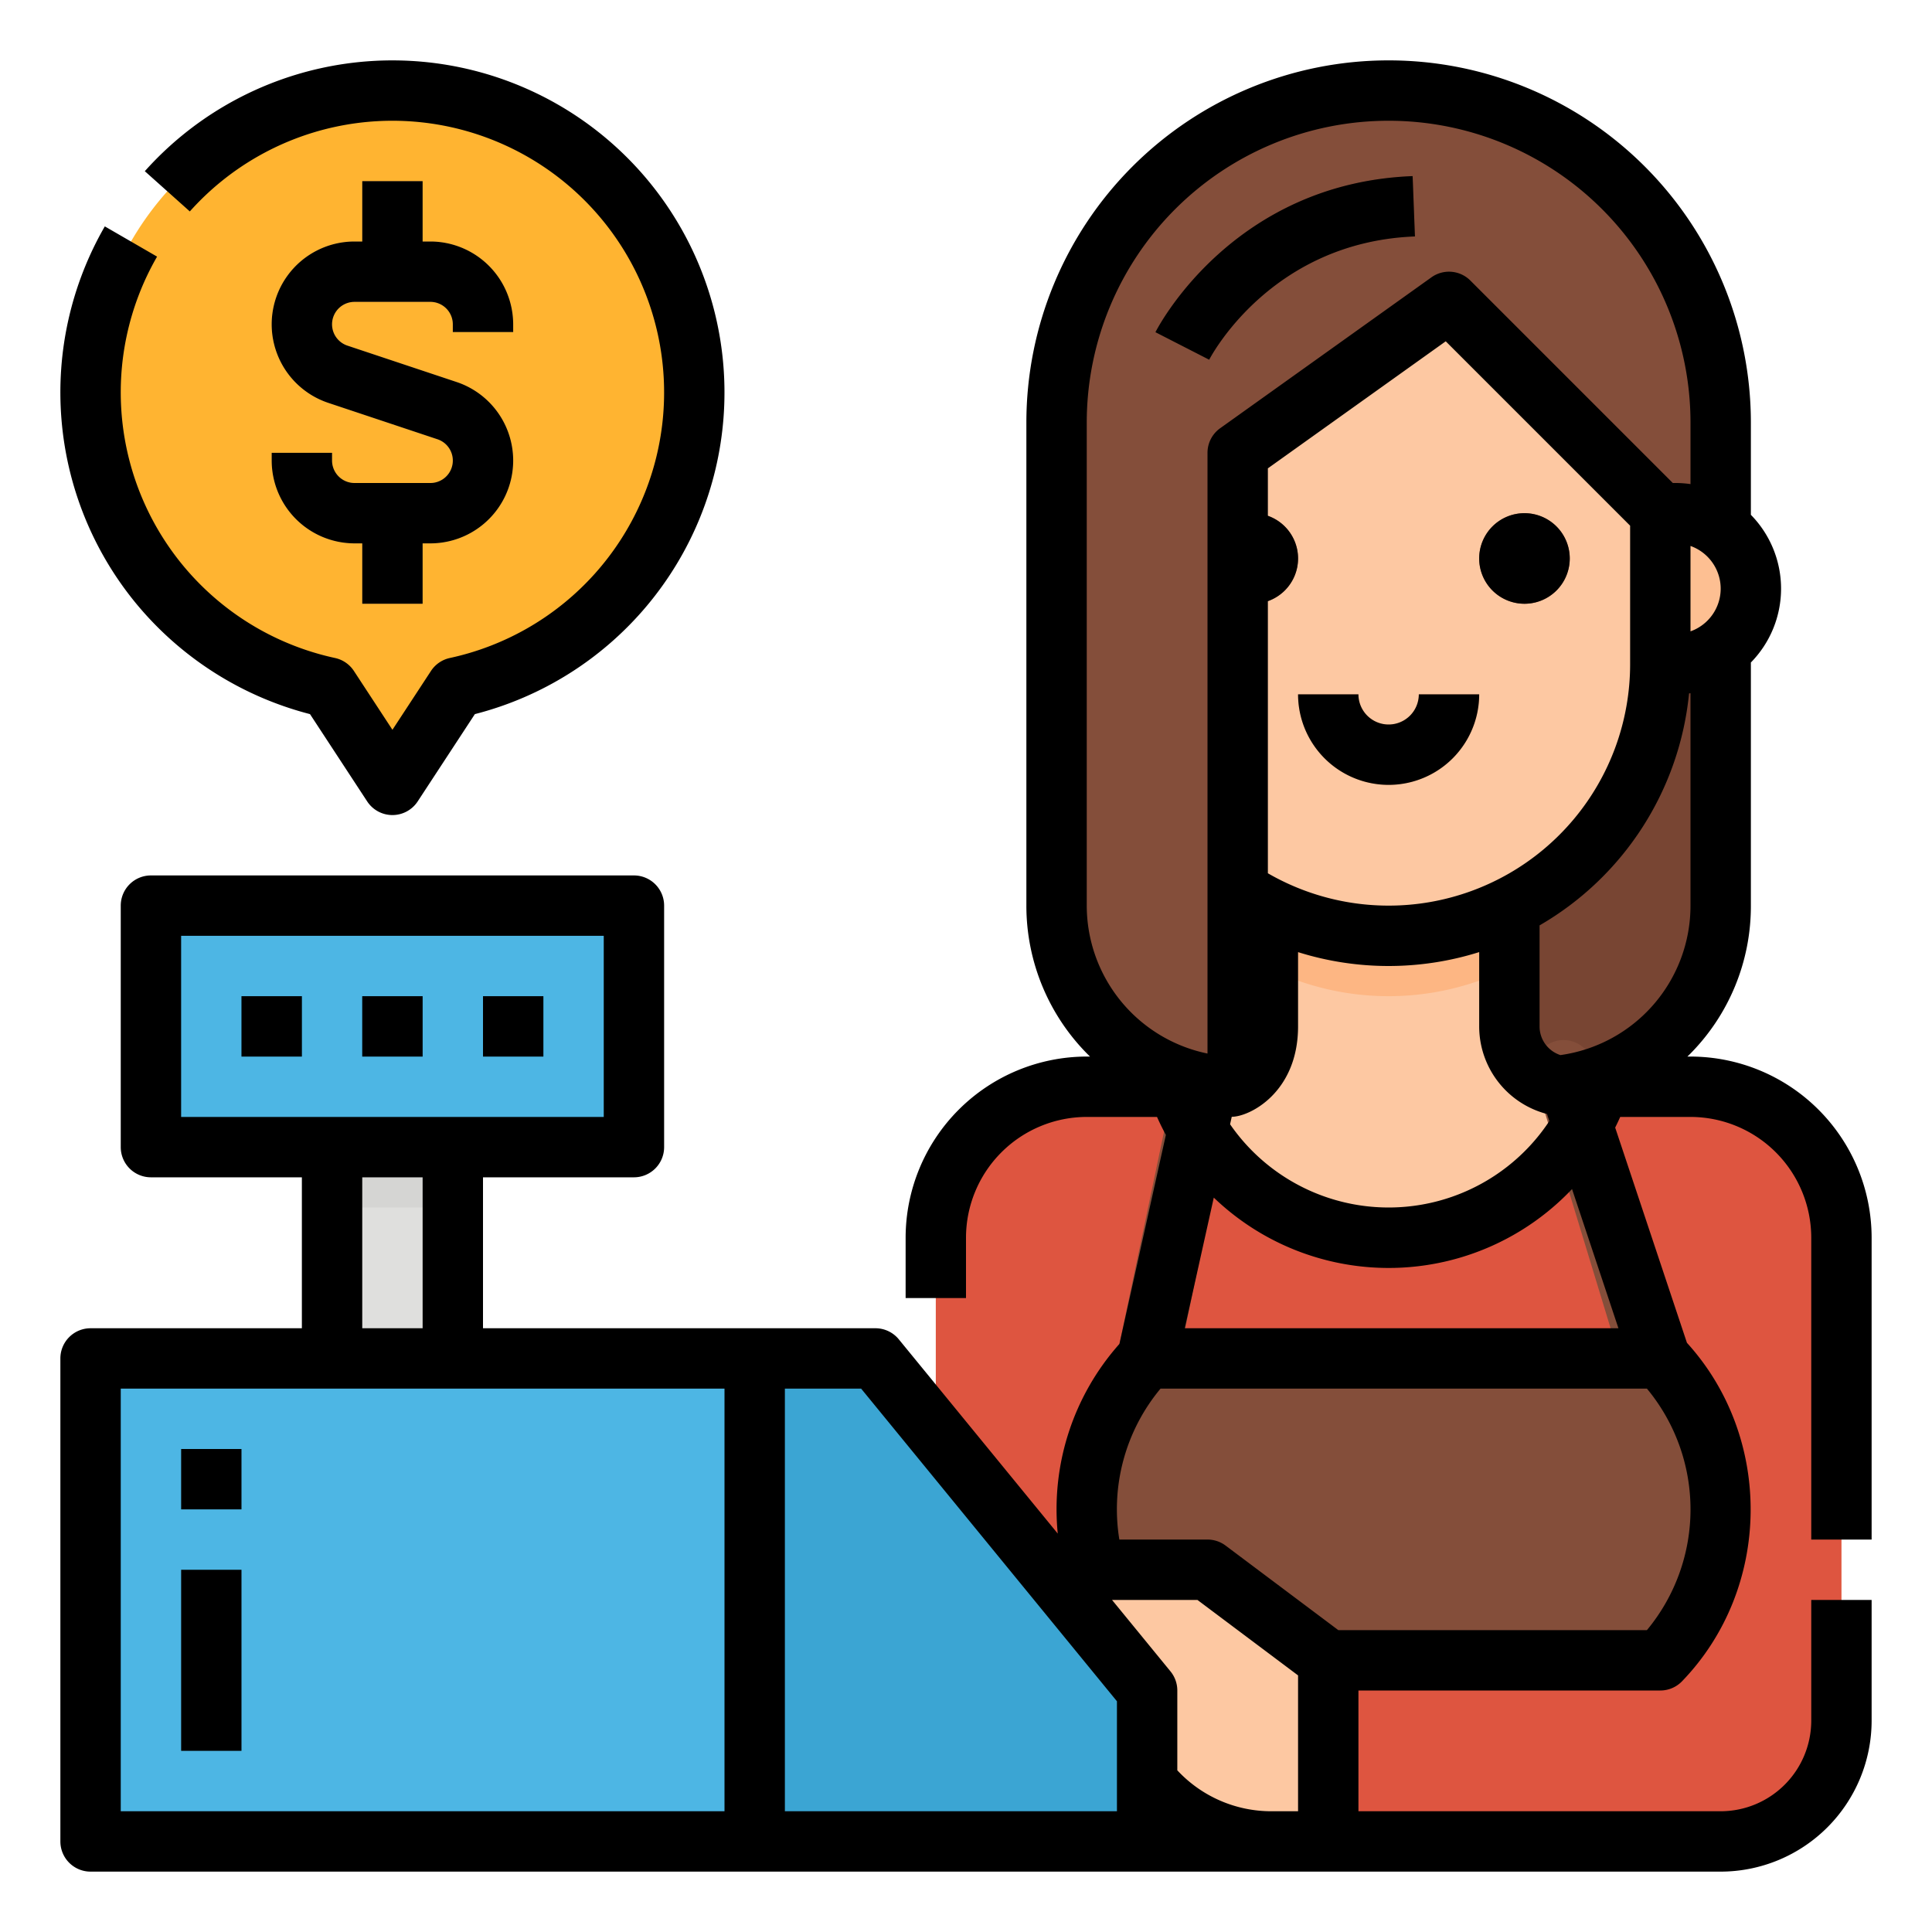 <svg height="512" viewBox="0 0 512 512" width="512" xmlns="http://www.w3.org/2000/svg"><g id="Filled_outline" data-name="Filled outline"><path d="m312 288h96a48 48 0 0 0 48-48v-104h-144z" fill="#784533"/><path d="m488 328v128a32 32 0 0 1 -32 32h-208v-160a40 40 0 0 1 40-40h32a16 16 0 0 0 16-16v-56h64v56a16 16 0 0 0 16 16h32a40 40 0 0 1 40 40z" fill="#fdc8a2"/><path d="m400 208v48.51a72.1 72.1 0 0 1 -64 0v-48.51z" fill="#fdb683"/><path d="m424 288h24a40 40 0 0 1 40 40v128a32 32 0 0 1 -32 32h-208v-160a40 40 0 0 1 40-40h24l1.144 2.861a59.082 59.082 0 0 0 54.856 37.139 59.082 59.082 0 0 0 54.856-37.139z" fill="#de5540"/><path d="m444 136h-4v40h4a20 20 0 0 0 20-20 20 20 0 0 0 -20-20z" fill="#fdbf92"/><path d="m328 80h80a32 32 0 0 1 32 32v64a72 72 0 0 1 -72 72 72 72 0 0 1 -72-72v-64a32 32 0 0 1 32-32z" fill="#fdc8a2"/><path d="m332 136a12 12 0 1 0 12 12 12.013 12.013 0 0 0 -12-12z" fill="#844e3a"/><path d="m404 136a12 12 0 1 0 12 12 12.013 12.013 0 0 0 -12-12z" fill="#844e3a"/><path d="m368 192a8.009 8.009 0 0 1 -8-8h-16a24 24 0 0 0 48 0h-16a8.009 8.009 0 0 1 -8 8z" fill="#fcb079"/><path d="m328 120 56-40 56 56h16v-24a88 88 0 0 0 -88-88 88 88 0 0 0 -88 88v128a48 48 0 0 0 48 48z" fill="#844e3a"/><path d="m374.359 46.672c-47.477 1.827-67.332 39.749-68.154 41.363l14.242 7.291c.662-1.273 16.643-31.208 54.527-32.665z" fill="#784533"/><path d="m451.3 377.049-29.3-95.799a8 8 0 0 0 -10.176-5.209 8 8 0 0 0 -5.1 9.96l22.538 74h-116.806l15.044-72.751a8 8 0 0 0 -6.057-9.479h-.015a8 8 0 0 0 -9.58 6.111l-20.015 95.288a58.047 58.047 0 0 0 12.167 60.83v48h136v-48c16.438-17.022 20.2-42.189 11.3-62.951z" fill="#844e3a"/><path d="m184 104a80 80 0 1 0 -96.9 78.2l16.9 25.8 16.9-25.8a80.018 80.018 0 0 0 63.1-78.2z" fill="#ffb431"/><path d="m136 88v-2.053a21.973 21.973 0 0 0 -21.947-21.947h-2.053v-16h-16v16h-2.053a21.947 21.947 0 0 0 -6.94 42.768l28.927 9.643a5.947 5.947 0 0 1 -1.881 11.589h-20.106a5.954 5.954 0 0 1 -5.947-5.947v-2.053h-16v2.053a21.973 21.973 0 0 0 21.947 21.947h2.053v16h16v-16h2.053a21.947 21.947 0 0 0 6.94-42.768l-28.927-9.643a5.947 5.947 0 0 1 1.881-11.589h20.106a5.954 5.954 0 0 1 5.947 5.947v2.053z" fill="#ffc261"/><path d="m352 440v48h104a32 32 0 0 0 32-32v-16z" fill="#de5540"/><path d="m352 440-32-24h-56v40h32a42.246 42.246 0 0 0 40.985 32h15.015z" fill="#fdc8a2"/><path d="m304 488h-280v-128h176 32l72 88z" fill="#3ba5d3"/><path d="m24 360h176v128h-176z" fill="#4db6e4"/><path d="m40 240h128v64h-128z" fill="#4db6e4"/><g fill="#2d96c3"><path d="m128 264h16v16h-16z"/><path d="m96 264h16v16h-16z"/><path d="m64 264h16v16h-16z"/></g><path d="m48 384h16v16h-16z" fill="#5cc1ed"/><path d="m48 416h16v48h-16z" fill="#5cc1ed"/><path d="m88 304h32v56h-32z" fill="#dfdfdd"/><path d="m88 304h32v16h-32z" fill="#d5d5d3"/><path d="m24 496h432a40.045 40.045 0 0 0 40-40v-32h-16v32a24.028 24.028 0 0 1 -24 24h-96v-32h80a8 8 0 0 0 5.755-2.443c23.81-24.658 24.231-64.486 1.3-89.7l-19.015-57.034c.46-.925.908-1.863 1.333-2.823h18.627a32.036 32.036 0 0 1 32 32v80h16v-80a48.055 48.055 0 0 0 -48-48h-.823c.137-.135.28-.263.417-.4a55.6 55.6 0 0 0 16.406-39.6v-64.431a27.934 27.934 0 0 0 0-39.138v-24.431a96 96 0 0 0 -192 0v128a55.82 55.82 0 0 0 16.862 40h-.862a48.055 48.055 0 0 0 -48 48v16h16v-16a32.036 32.036 0 0 1 32-32h18.625c.721 1.633 1.509 3.221 2.343 4.765l-12.307 55.383a65.875 65.875 0 0 0 -16.345 50.271l-42.124-51.485a8 8 0 0 0 -6.192-2.934h-104v-40h40a8 8 0 0 0 8-8v-64a8 8 0 0 0 -8-8h-128a8 8 0 0 0 -8 8v64a8 8 0 0 0 8 8h40v40h-56a8 8 0 0 0 -8 8v128a8 8 0 0 0 8 8zm404.9-144h-114.927l7.693-34.62a66.924 66.924 0 0 0 94.939-2.268zm-92.9-215.3v-12.583l47.135-33.668 48.865 48.864v36.687a64 64 0 0 1 -96 55.426v-72.126a11.981 11.981 0 0 0 0-22.6zm8 135.3v-19.676a80.111 80.111 0 0 0 48-.007v19.683a23.984 23.984 0 0 0 17.974 23.221l.623 1.868a51.052 51.052 0 0 1 -84.612.858l.441-1.987c4.741 0 17.574-6.46 17.574-23.96zm104-32a39.991 39.991 0 0 1 -34.474 39.61 7.992 7.992 0 0 1 -5.526-7.61v-26.763a80.1 80.1 0 0 0 39.617-61.479c.128-.016.256-.03.383-.048zm8-84a12.02 12.02 0 0 1 -8 11.314v-22.628a12.02 12.02 0 0 1 8 11.314zm-168 84v-128a80 80 0 0 1 160 0v16.29a28.076 28.076 0 0 0 -4-.29h-.687l-53.656-53.657a8 8 0 0 0 -10.307-.853l-56 40a8 8 0 0 0 -3.35 6.51v159.2a40.071 40.071 0 0 1 -32-39.2zm19.552 128h128.9a50.1 50.1 0 0 1 0 64h-81.786l-29.866-22.4a8 8 0 0 0 -4.8-1.6h-23.361a49.958 49.958 0 0 1 10.913-40zm9.781 56 26.667 20v36h-7.02a33.976 33.976 0 0 1 -24.98-10.848v-21.152a8 8 0 0 0 -1.808-5.066l-15.492-18.934zm-109.333-56h20.209l67.791 82.855v29.145h-88zm-160-72v-48h112v48zm64 16v40h-16v-40zm-80 56h160v112h-160zm360-220a12 12 0 1 1 12 12 12.013 12.013 0 0 1 -12-12zm-48 36h16a8 8 0 0 0 16 0h16a24 24 0 0 1 -48 0zm-23.553-88.674-14.242-7.291c.822-1.614 20.677-39.536 68.154-41.363l.615 15.989c-37.884 1.457-53.865 31.392-54.527 32.665zm-232.447 24.674v2.053a5.954 5.954 0 0 0 5.947 5.947h20.106a5.947 5.947 0 0 0 1.881-11.589l-28.927-9.643a21.947 21.947 0 0 1 6.94-42.768h2.053v-16h16v16h2.053a21.973 21.973 0 0 1 21.947 21.947v2.053h-16v-2.053a5.954 5.954 0 0 0 -5.947-5.947h-20.106a5.947 5.947 0 0 0 -1.881 11.589l28.927 9.643a21.947 21.947 0 0 1 -6.94 42.768h-2.053v16h-16v-16h-2.053a21.973 21.973 0 0 1 -21.947-21.947v-2.053zm-52.168 39.645a88.031 88.031 0 0 1 -8.054-99.651l13.849 8.012a72.026 72.026 0 0 0 47.153 106.368 8 8 0 0 1 5.01 3.438l10.21 15.588 10.21-15.588a8 8 0 0 1 5.01-3.438 72 72 0 1 0 -68.915-118.343l-11.928-10.664a88 88 0 1 1 87.47 143.881l-15.155 23.135a8 8 0 0 1 -13.384 0l-15.155-23.135a88.389 88.389 0 0 1 -46.321-29.603zm92.168 104.355h16v16h-16zm-32 0h16v16h-16zm-32 0h16v16h-16zm-16 120h16v16h-16zm0 32h16v48h-16z"/></g></svg>